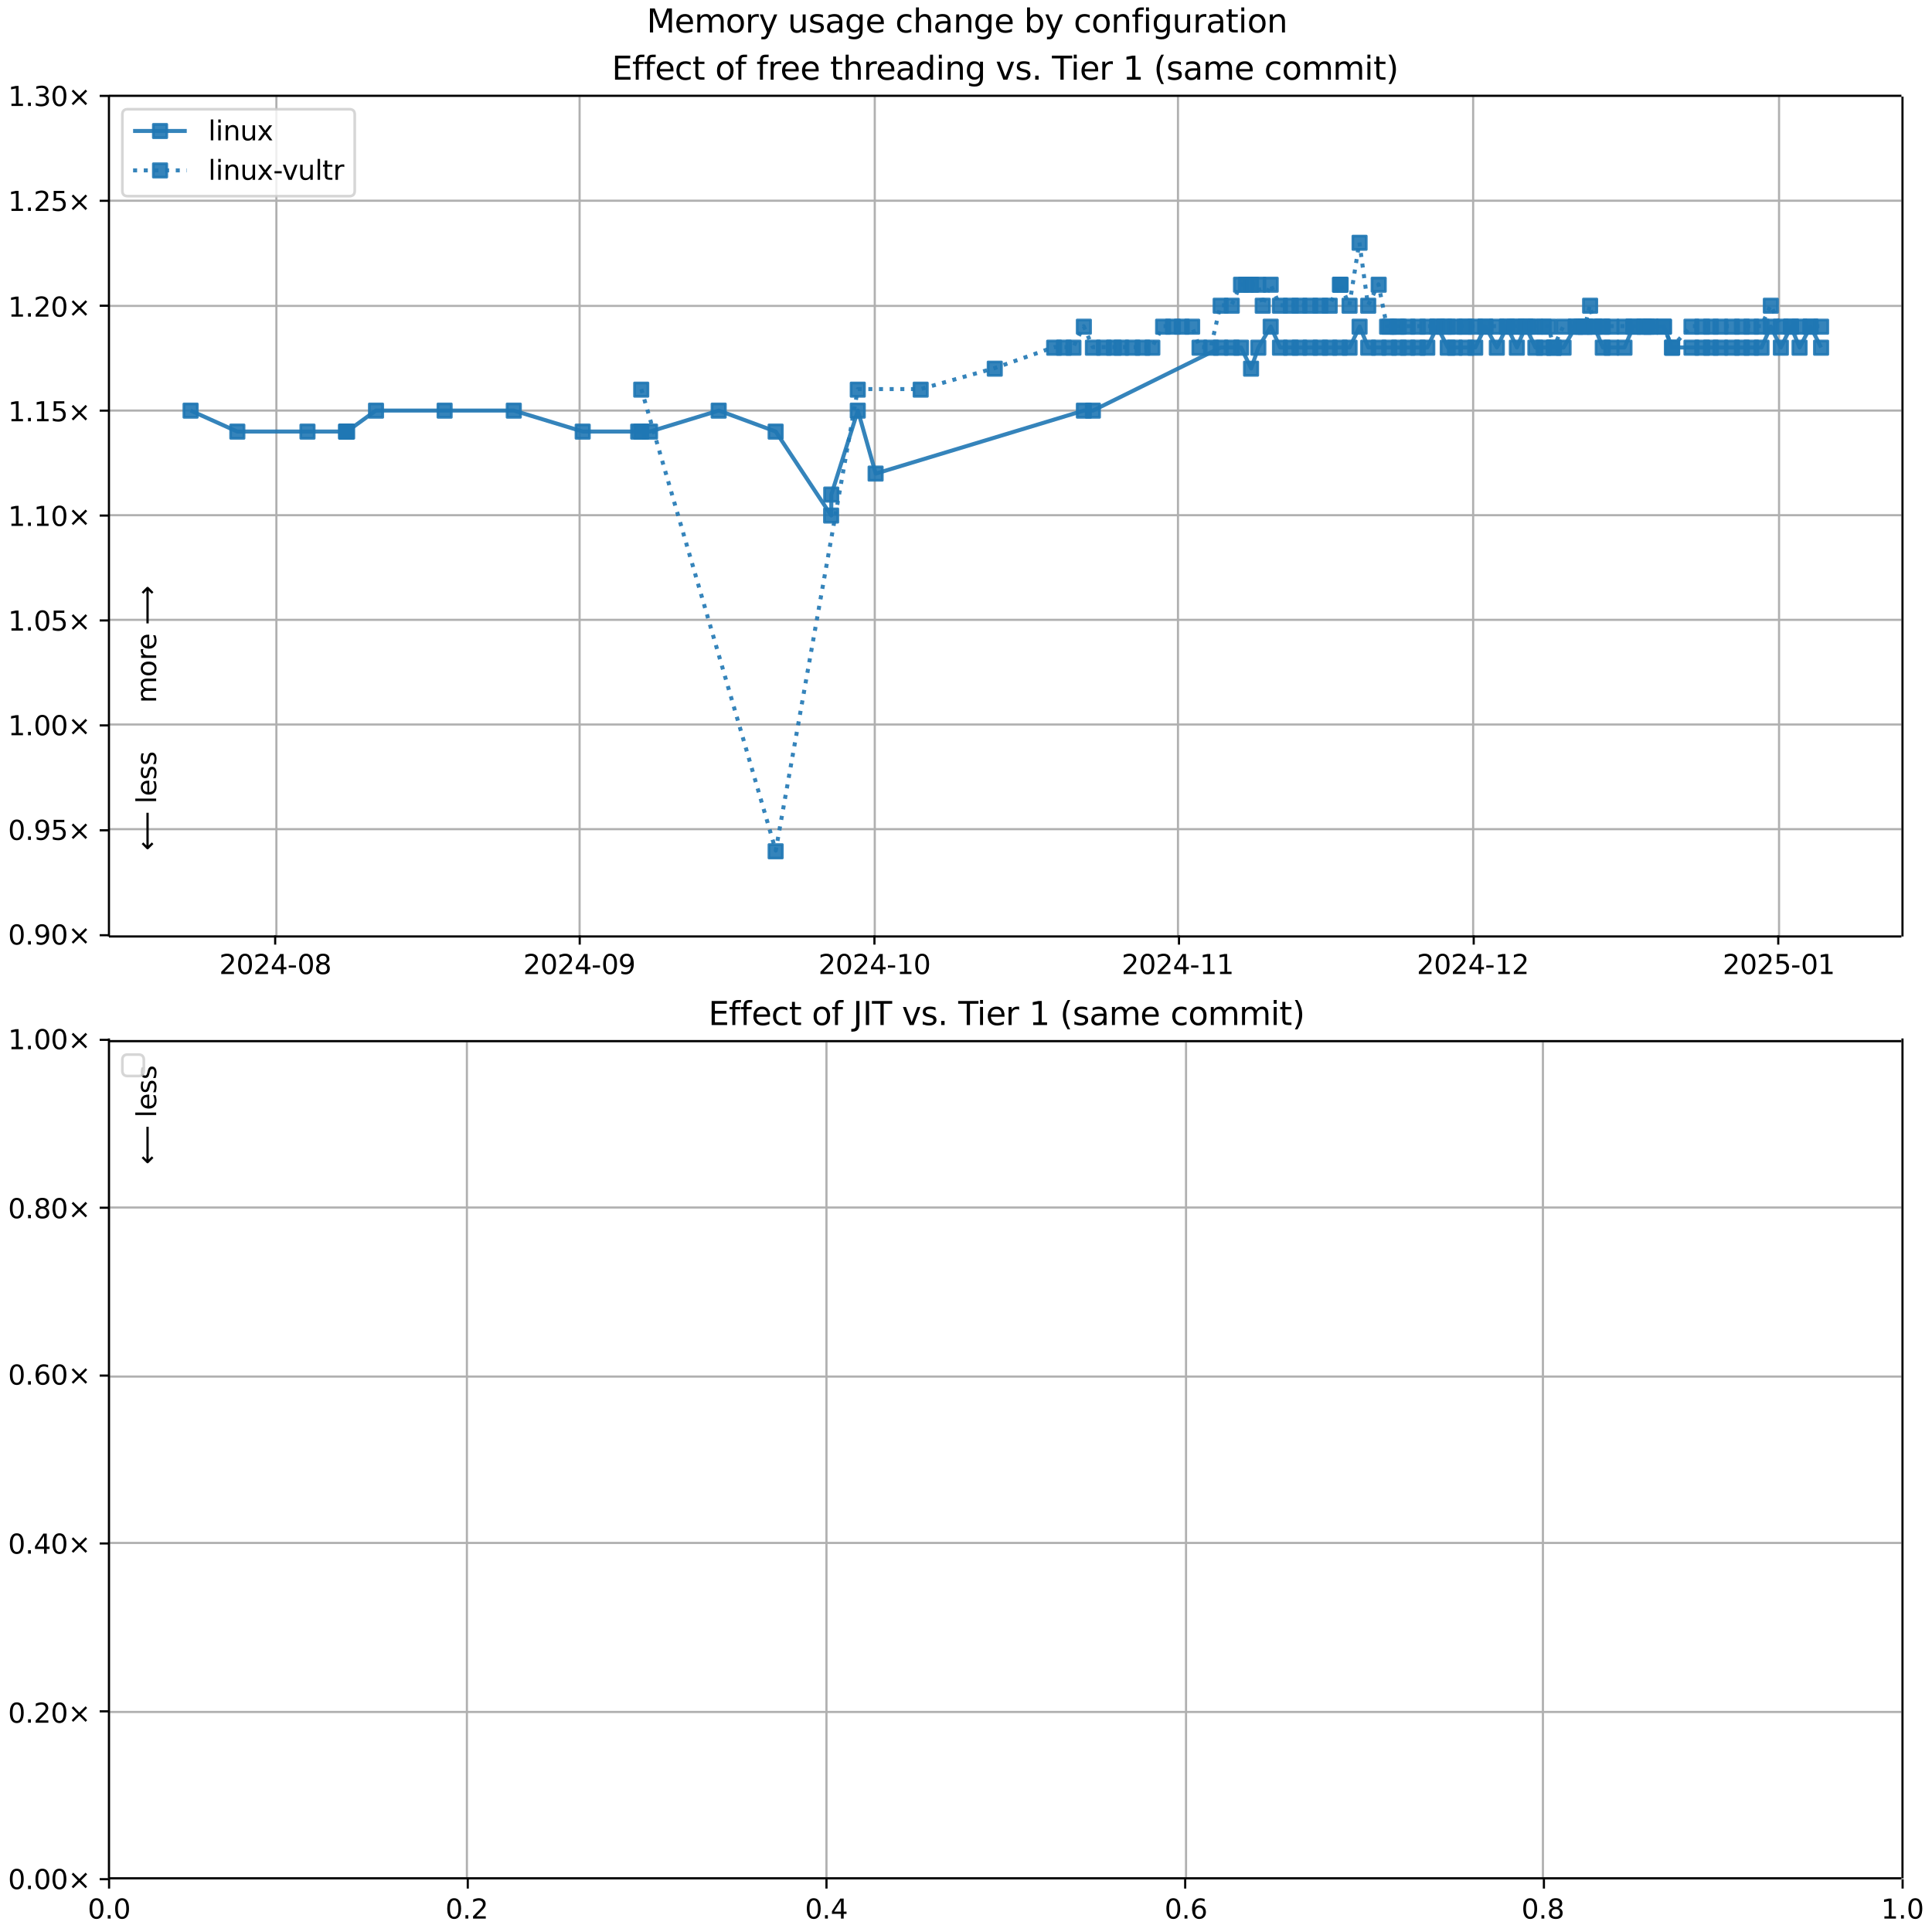 <?xml version="1.0" encoding="UTF-8"?>
<!DOCTYPE svg  PUBLIC '-//W3C//DTD SVG 1.1//EN'  'http://www.w3.org/Graphics/SVG/1.1/DTD/svg11.dtd'>
<svg width="720pt" height="720pt" version="1.1" viewBox="0 0 720 720" xmlns="http://www.w3.org/2000/svg" xmlns:xlink="http://www.w3.org/1999/xlink">
<defs>
<style type="text/css">*{stroke-linejoin: round; stroke-linecap: butt}</style>
</defs>
<path d="m0 720h720v-720h-720z" fill="#fff"/>
<path d="m40.6 349h668v-313h-668z" fill="#fff"/>
<path d="m103 349v-313" clip-path="url(#d)" fill="none" stroke="#b0b0b0" stroke-linecap="square" stroke-width=".8"/>
<defs>
<path id="k" d="m0 0v3.5" stroke="#000" stroke-width=".8"/>
</defs>
<use x="102.549" y="348.529" stroke="#000000" stroke-width=".8" xlink:href="#k"/>
<g transform="translate(81.7 363) scale(.1 -.1)">
<defs>
<path id="f" transform="scale(.016)" d="m1228 531h2203v-531h-2962v531q359 372 979 998 621 627 780 809 303 340 423 576 121 236 121 464 0 372-261 606-261 235-680 235-297 0-627-103-329-103-704-313v638q381 153 712 231 332 78 607 78 725 0 1156-363 431-362 431-968 0-288-108-546-107-257-392-607-78-91-497-524-418-433-1181-1211z"/>
<path id="b" transform="scale(.016)" d="m2034 4250q-487 0-733-480-245-479-245-1442 0-959 245-1439 246-480 733-480 491 0 736 480 246 480 246 1439 0 963-246 1442-245 480-736 480zm0 500q785 0 1199-621 414-620 414-1801 0-1178-414-1799-414-620-1199-620-784 0-1198 620-414 621-414 1799 0 1181 414 1801 414 621 1198 621z"/>
<path id="s" transform="scale(.016)" d="m2419 4116-1594-2491h1594v2491zm-166 550h794v-3041h666v-525h-666v-1100h-628v1100h-2106v609l1940 2957z"/>
<path id="t" transform="scale(.016)" d="m313 2009h1684v-512h-1684v512z"/>
<path id="ae" transform="scale(.016)" d="m2034 2216q-450 0-708-241-257-241-257-662 0-422 257-663 258-241 708-241t709 242q260 243 260 662 0 421-258 662-257 241-711 241zm-631 268q-406 100-633 378-226 279-226 679 0 559 398 884 399 325 1092 325 697 0 1094-325t397-884q0-400-227-679-226-278-629-378 456-106 710-416 255-309 255-755 0-679-414-1042-414-362-1186-362-771 0-1186 362-414 363-414 1042 0 446 256 755 257 310 713 416zm-231 997q0-362 226-565 227-203 636-203 407 0 636 203 230 203 230 565 0 363-230 566-229 203-636 203-409 0-636-203-226-203-226-566z"/>
</defs>
<use xlink:href="#f"/>
<use transform="translate(63.6)" xlink:href="#b"/>
<use transform="translate(127)" xlink:href="#f"/>
<use transform="translate(191)" xlink:href="#s"/>
<use transform="translate(254)" xlink:href="#t"/>
<use transform="translate(291)" xlink:href="#b"/>
<use transform="translate(354)" xlink:href="#ae"/>
</g>
<path d="m216 349v-313" clip-path="url(#d)" fill="none" stroke="#b0b0b0" stroke-linecap="square" stroke-width=".8"/>
<use x="216.044" y="348.529" stroke="#000000" stroke-width=".8" xlink:href="#k"/>
<g transform="translate(195 363) scale(.1 -.1)">
<defs>
<path id="ad" transform="scale(.016)" d="m703 97v575q238-113 481-172 244-59 479-59 625 0 954 420 330 420 377 1277-181-269-460-413-278-144-615-144-700 0-1108 423-408 424-408 1159 0 718 425 1152 425 435 1131 435 810 0 1236-621 427-620 427-1801 0-1103-524-1761-523-658-1407-658-238 0-482 47-243 47-506 141zm1256 1978q425 0 673 290 249 291 249 798 0 503-249 795-248 292-673 292t-673-292-248-795q0-507 248-798 248-290 673-290z"/>
</defs>
<use xlink:href="#f"/>
<use transform="translate(63.6)" xlink:href="#b"/>
<use transform="translate(127)" xlink:href="#f"/>
<use transform="translate(191)" xlink:href="#s"/>
<use transform="translate(254)" xlink:href="#t"/>
<use transform="translate(291)" xlink:href="#b"/>
<use transform="translate(354)" xlink:href="#ad"/>
</g>
<path d="m326 349v-313" clip-path="url(#d)" fill="none" stroke="#b0b0b0" stroke-linecap="square" stroke-width=".8"/>
<use x="325.878" y="348.529" stroke="#000000" stroke-width=".8" xlink:href="#k"/>
<g transform="translate(305 363) scale(.1 -.1)">
<defs>
<path id="e" transform="scale(.016)" d="m794 531h1031v3560l-1122-225v575l1116 225h631v-4135h1031v-531h-2687v531z"/>
</defs>
<use xlink:href="#f"/>
<use transform="translate(63.6)" xlink:href="#b"/>
<use transform="translate(127)" xlink:href="#f"/>
<use transform="translate(191)" xlink:href="#s"/>
<use transform="translate(254)" xlink:href="#t"/>
<use transform="translate(291)" xlink:href="#e"/>
<use transform="translate(354)" xlink:href="#b"/>
</g>
<path d="m439 349v-313" clip-path="url(#d)" fill="none" stroke="#b0b0b0" stroke-linecap="square" stroke-width=".8"/>
<use x="439.373" y="348.529" stroke="#000000" stroke-width=".8" xlink:href="#k"/>
<g transform="translate(418 363) scale(.1 -.1)">
<use xlink:href="#f"/>
<use transform="translate(63.6)" xlink:href="#b"/>
<use transform="translate(127)" xlink:href="#f"/>
<use transform="translate(191)" xlink:href="#s"/>
<use transform="translate(254)" xlink:href="#t"/>
<use transform="translate(291)" xlink:href="#e"/>
<use transform="translate(354)" xlink:href="#e"/>
</g>
<path d="m549 349v-313" clip-path="url(#d)" fill="none" stroke="#b0b0b0" stroke-linecap="square" stroke-width=".8"/>
<use x="549.207" y="348.529" stroke="#000000" stroke-width=".8" xlink:href="#k"/>
<g transform="translate(528 363) scale(.1 -.1)">
<use xlink:href="#f"/>
<use transform="translate(63.6)" xlink:href="#b"/>
<use transform="translate(127)" xlink:href="#f"/>
<use transform="translate(191)" xlink:href="#s"/>
<use transform="translate(254)" xlink:href="#t"/>
<use transform="translate(291)" xlink:href="#e"/>
<use transform="translate(354)" xlink:href="#f"/>
</g>
<path d="m663 349v-313" clip-path="url(#d)" fill="none" stroke="#b0b0b0" stroke-linecap="square" stroke-width=".8"/>
<use x="662.703" y="348.529" stroke="#000000" stroke-width=".8" xlink:href="#k"/>
<g transform="translate(642 363) scale(.1 -.1)">
<defs>
<path id="z" transform="scale(.016)" d="m691 4666h2478v-532h-1900v-1143q137 47 274 70 138 23 276 23 781 0 1237-428 457-428 457-1159 0-753-469-1171-469-417-1322-417-294 0-599 50-304 50-629 150v635q281-153 581-228t634-75q541 0 856 284 316 284 316 772 0 487-316 771-315 285-856 285-253 0-505-56-251-56-513-175v2344z"/>
</defs>
<use xlink:href="#f"/>
<use transform="translate(63.6)" xlink:href="#b"/>
<use transform="translate(127)" xlink:href="#f"/>
<use transform="translate(191)" xlink:href="#z"/>
<use transform="translate(254)" xlink:href="#t"/>
<use transform="translate(291)" xlink:href="#b"/>
<use transform="translate(354)" xlink:href="#e"/>
</g>
<path d="m40.6 349h668" clip-path="url(#d)" fill="none" stroke="#b0b0b0" stroke-linecap="square" stroke-width=".8"/>
<defs>
<path id="h" d="m0 0h-3.5" stroke="#000" stroke-width=".8"/>
</defs>
<use x="40.646" y="348.529" stroke="#000000" stroke-width=".8" xlink:href="#h"/>
<g transform="translate(3 352) scale(.1 -.1)">
<defs>
<path id="c" transform="scale(.016)" d="m684 794h660v-794h-660v794z"/>
<path id="i" transform="scale(.016)" d="m4488 3438-1429-1435 1429-1428-372-378-1435 1434-1434-1434-369 378 1425 1428-1425 1435 369 378 1434-1435 1435 1435 372-378z"/>
</defs>
<use xlink:href="#b"/>
<use transform="translate(63.6)" xlink:href="#c"/>
<use transform="translate(95.4)" xlink:href="#ad"/>
<use transform="translate(159)" xlink:href="#b"/>
<use transform="translate(223)" xlink:href="#i"/>
</g>
<path d="m40.6 309h668" clip-path="url(#d)" fill="none" stroke="#b0b0b0" stroke-linecap="square" stroke-width=".8"/>
<use x="40.646" y="309.429" stroke="#000000" stroke-width=".8" xlink:href="#h"/>
<g transform="translate(3 313) scale(.1 -.1)">
<use xlink:href="#b"/>
<use transform="translate(63.6)" xlink:href="#c"/>
<use transform="translate(95.4)" xlink:href="#ad"/>
<use transform="translate(159)" xlink:href="#z"/>
<use transform="translate(223)" xlink:href="#i"/>
</g>
<path d="m40.6 270h668" clip-path="url(#d)" fill="none" stroke="#b0b0b0" stroke-linecap="square" stroke-width=".8"/>
<use x="40.646" y="270.33" stroke="#000000" stroke-width=".8" xlink:href="#h"/>
<g transform="translate(3 274) scale(.1 -.1)">
<use xlink:href="#e"/>
<use transform="translate(63.6)" xlink:href="#c"/>
<use transform="translate(95.4)" xlink:href="#b"/>
<use transform="translate(159)" xlink:href="#b"/>
<use transform="translate(223)" xlink:href="#i"/>
</g>
<path d="m40.6 231h668" clip-path="url(#d)" fill="none" stroke="#b0b0b0" stroke-linecap="square" stroke-width=".8"/>
<use x="40.646" y="231.23" stroke="#000000" stroke-width=".8" xlink:href="#h"/>
<g transform="translate(3 235) scale(.1 -.1)">
<use xlink:href="#e"/>
<use transform="translate(63.6)" xlink:href="#c"/>
<use transform="translate(95.4)" xlink:href="#b"/>
<use transform="translate(159)" xlink:href="#z"/>
<use transform="translate(223)" xlink:href="#i"/>
</g>
<path d="m40.6 192h668" clip-path="url(#d)" fill="none" stroke="#b0b0b0" stroke-linecap="square" stroke-width=".8"/>
<use x="40.646" y="192.131" stroke="#000000" stroke-width=".8" xlink:href="#h"/>
<g transform="translate(3 196) scale(.1 -.1)">
<use xlink:href="#e"/>
<use transform="translate(63.6)" xlink:href="#c"/>
<use transform="translate(95.4)" xlink:href="#e"/>
<use transform="translate(159)" xlink:href="#b"/>
<use transform="translate(223)" xlink:href="#i"/>
</g>
<path d="m40.6 153h668" clip-path="url(#d)" fill="none" stroke="#b0b0b0" stroke-linecap="square" stroke-width=".8"/>
<use x="40.646" y="153.031" stroke="#000000" stroke-width=".8" xlink:href="#h"/>
<g transform="translate(3 157) scale(.1 -.1)">
<use xlink:href="#e"/>
<use transform="translate(63.6)" xlink:href="#c"/>
<use transform="translate(95.4)" xlink:href="#e"/>
<use transform="translate(159)" xlink:href="#z"/>
<use transform="translate(223)" xlink:href="#i"/>
</g>
<path d="m40.6 114h668" clip-path="url(#d)" fill="none" stroke="#b0b0b0" stroke-linecap="square" stroke-width=".8"/>
<use x="40.646" y="113.932" stroke="#000000" stroke-width=".8" xlink:href="#h"/>
<g transform="translate(3 118) scale(.1 -.1)">
<use xlink:href="#e"/>
<use transform="translate(63.6)" xlink:href="#c"/>
<use transform="translate(95.4)" xlink:href="#f"/>
<use transform="translate(159)" xlink:href="#b"/>
<use transform="translate(223)" xlink:href="#i"/>
</g>
<path d="m40.6 74.8h668" clip-path="url(#d)" fill="none" stroke="#b0b0b0" stroke-linecap="square" stroke-width=".8"/>
<use x="40.646" y="74.832" stroke="#000000" stroke-width=".8" xlink:href="#h"/>
<g transform="translate(3 78.6) scale(.1 -.1)">
<use xlink:href="#e"/>
<use transform="translate(63.6)" xlink:href="#c"/>
<use transform="translate(95.4)" xlink:href="#f"/>
<use transform="translate(159)" xlink:href="#z"/>
<use transform="translate(223)" xlink:href="#i"/>
</g>
<path d="m40.6 35.7h668" clip-path="url(#d)" fill="none" stroke="#b0b0b0" stroke-linecap="square" stroke-width=".8"/>
<use x="40.646" y="35.733" stroke="#000000" stroke-width=".8" xlink:href="#h"/>
<g transform="translate(3 39.5) scale(.1 -.1)">
<defs>
<path id="at" transform="scale(.016)" d="m2597 2516q453-97 707-404 255-306 255-756 0-690-475-1069-475-378-1350-378-293 0-604 58t-642 174v609q262-153 574-231 313-78 654-78 593 0 904 234t311 681q0 413-289 645-289 233-804 233h-544v519h569q465 0 712 186t247 536q0 359-255 551-254 193-729 193-260 0-557-57-297-56-653-174v562q360 100 674 150t592 50q719 0 1137-327 419-326 419-882 0-388-222-655t-631-370z"/>
</defs>
<use xlink:href="#e"/>
<use transform="translate(63.6)" xlink:href="#c"/>
<use transform="translate(95.4)" xlink:href="#at"/>
<use transform="translate(159)" xlink:href="#b"/>
<use transform="translate(223)" xlink:href="#i"/>
</g>
<path d="m71 153 17.4 7.82h26.1 14.4 0.023 0.349l10.8-7.82h25.6 25.8l25.7 7.82h20.7 1.13 3.28l25.6-7.82 21.2 7.82 20.7 31.3 0.038-7.82 9.89-31.3 6.65 23.5 77.6-23.5h3.37l47.6-23.5h4.13 3.46l3.74 7.82 2.71-7.82 4.61-7.82 3.47 7.82h4.03 3.23 4.02 3.76 3.47 3.81 3.6l3.73-7.82 3.22 7.82h3.9 3.92 3.58 3.3 3.82 3.49l3.69-7.82 3.93 7.82h2.67 4.27 3.3l3.79-7.82 4.27 7.82 3.79-7.82 3.67 7.82 3.24-7.82 3.66 7.82h3.1 3.78 3.62l4.52-7.82h3.53 3.43l3.12 7.82h3.23 4.86l3.31-7.82h4.01 2.48 4.89l3.06 7.82h7.22 4.01 3.23 3.54 4.3 3.7 3.5 3.82l3.47-7.82 3.74 7.82 3.79-7.82 3.18 7.82 4.08-7.82 3.94 7.82" clip-path="url(#d)" fill="none" stroke="#1f77b4" stroke-linecap="square" stroke-opacity=".9" stroke-width="1.5"/>
<defs>
<path id="a" d="m-2.5 2.5h5v-5h-5z" stroke="#1f77b4" stroke-opacity=".9"/>
</defs>
<g clip-path="url(#d)" fill="#1f77b4" fill-opacity=".9" stroke="#1f77b4" stroke-opacity=".9">
<use x="71.027" y="153.031" xlink:href="#a"/>
<use x="88.447" y="160.851" xlink:href="#a"/>
<use x="114.589" y="160.851" xlink:href="#a"/>
<use x="128.993" y="160.851" xlink:href="#a"/>
<use x="129.016" y="160.851" xlink:href="#a"/>
<use x="129.365" y="160.851" xlink:href="#a"/>
<use x="140.129" y="153.031" xlink:href="#a"/>
<use x="165.698" y="153.031" xlink:href="#a"/>
<use x="191.47" y="153.031" xlink:href="#a"/>
<use x="217.155" y="160.851" xlink:href="#a"/>
<use x="237.838" y="160.851" xlink:href="#a"/>
<use x="238.965" y="160.851" xlink:href="#a"/>
<use x="242.249" y="160.851" xlink:href="#a"/>
<use x="267.834" y="153.031" xlink:href="#a"/>
<use x="289.058" y="160.851" xlink:href="#a"/>
<use x="309.737" y="192.131" xlink:href="#a"/>
<use x="309.775" y="184.311" xlink:href="#a"/>
<use x="319.664" y="153.031" xlink:href="#a"/>
<use x="326.312" y="176.491" xlink:href="#a"/>
<use x="403.925" y="153.031" xlink:href="#a"/>
<use x="407.294" y="153.031" xlink:href="#a"/>
<use x="454.903" y="129.572" xlink:href="#a"/>
<use x="459.036" y="129.572" xlink:href="#a"/>
<use x="462.494" y="129.572" xlink:href="#a"/>
<use x="466.23" y="137.391" xlink:href="#a"/>
<use x="468.937" y="129.572" xlink:href="#a"/>
<use x="473.548" y="121.752" xlink:href="#a"/>
<use x="477.014" y="129.572" xlink:href="#a"/>
<use x="481.048" y="129.572" xlink:href="#a"/>
<use x="484.282" y="129.572" xlink:href="#a"/>
<use x="488.303" y="129.572" xlink:href="#a"/>
<use x="492.06" y="129.572" xlink:href="#a"/>
<use x="495.534" y="129.572" xlink:href="#a"/>
<use x="499.343" y="129.572" xlink:href="#a"/>
<use x="502.944" y="129.572" xlink:href="#a"/>
<use x="506.675" y="121.752" xlink:href="#a"/>
<use x="509.9" y="129.572" xlink:href="#a"/>
<use x="513.803" y="129.572" xlink:href="#a"/>
<use x="517.722" y="129.572" xlink:href="#a"/>
<use x="521.299" y="129.572" xlink:href="#a"/>
<use x="524.599" y="129.572" xlink:href="#a"/>
<use x="528.417" y="129.572" xlink:href="#a"/>
<use x="531.904" y="129.572" xlink:href="#a"/>
<use x="535.595" y="121.752" xlink:href="#a"/>
<use x="539.528" y="129.572" xlink:href="#a"/>
<use x="542.198" y="129.572" xlink:href="#a"/>
<use x="546.471" y="129.572" xlink:href="#a"/>
<use x="549.766" y="129.572" xlink:href="#a"/>
<use x="553.554" y="121.752" xlink:href="#a"/>
<use x="557.827" y="129.572" xlink:href="#a"/>
<use x="561.615" y="121.752" xlink:href="#a"/>
<use x="565.289" y="129.572" xlink:href="#a"/>
<use x="568.529" y="121.752" xlink:href="#a"/>
<use x="572.191" y="129.572" xlink:href="#a"/>
<use x="575.29" y="129.572" xlink:href="#a"/>
<use x="579.073" y="129.572" xlink:href="#a"/>
<use x="582.695" y="129.572" xlink:href="#a"/>
<use x="587.217" y="121.752" xlink:href="#a"/>
<use x="590.747" y="121.752" xlink:href="#a"/>
<use x="594.181" y="121.752" xlink:href="#a"/>
<use x="597.304" y="129.572" xlink:href="#a"/>
<use x="600.529" y="129.572" xlink:href="#a"/>
<use x="605.388" y="129.572" xlink:href="#a"/>
<use x="608.7" y="121.752" xlink:href="#a"/>
<use x="612.711" y="121.752" xlink:href="#a"/>
<use x="615.196" y="121.752" xlink:href="#a"/>
<use x="620.088" y="121.752" xlink:href="#a"/>
<use x="623.145" y="129.572" xlink:href="#a"/>
<use x="630.367" y="129.572" xlink:href="#a"/>
<use x="634.374" y="129.572" xlink:href="#a"/>
<use x="637.607" y="129.572" xlink:href="#a"/>
<use x="641.148" y="129.572" xlink:href="#a"/>
<use x="645.449" y="129.572" xlink:href="#a"/>
<use x="649.149" y="129.572" xlink:href="#a"/>
<use x="652.649" y="129.572" xlink:href="#a"/>
<use x="656.467" y="129.572" xlink:href="#a"/>
<use x="659.937" y="121.752" xlink:href="#a"/>
<use x="663.675" y="129.572" xlink:href="#a"/>
<use x="667.461" y="121.752" xlink:href="#a"/>
<use x="670.643" y="129.572" xlink:href="#a"/>
<use x="674.725" y="121.752" xlink:href="#a"/>
<use x="678.666" y="129.572" xlink:href="#a"/>
</g>
<g stroke="#1f77b4" stroke-opacity=".9">
<path d="m239 145 50.1 172 30.6-172h23.4l27.6-7.82 22.1-7.82h3.61 3.56l3.89-7.82 3.37 7.82h4.08 3.72 2.81 4.18 3.7 3.65l4.02-7.82h3.66 3.28 3.88l2.75 7.82h4.3l3.57-15.6h4.13l3.46-7.82h1.87 1.87 2.71l1.65 7.82 2.96-7.82 3.47 7.82h4.03 3.23 4.02 3.76 3.47l3.81-7.82h0.276l3.32 7.82 3.73-23.5 3.22 23.5 3.9-7.82 3.12 15.6h0.798 2.98 0.599 3.3 3.82 3.49 3.69 2.67 1.27 2.67 3.55 0.719 3.3 3.79 4.27 3.79 2.77 0.901 3.24 1.05 2.61 3.1 1.83l1.96 7.82 3.62-7.82h4.52 2.03 0.634 0.866l1.84-7.82 1.59 7.82h2.83 0.294 3.23 4.86 3.31 4.01 1.06 1.42 4.89l3.06 7.82 7.22-7.82h4.01 3.23 3.54 4.3 3.7 3.5 3.82l3.47-7.82 3.74 7.82h3.79 3.18 4.08 3.94" clip-path="url(#d)" fill="none" stroke-dasharray="1.5,2.475" stroke-width="1.5"/>
<g clip-path="url(#d)" fill="#1f77b4" fill-opacity=".9">
<use x="238.965" y="145.211" xlink:href="#a"/>
<use x="289.058" y="317.249" xlink:href="#a"/>
<use x="319.664" y="145.211" xlink:href="#a"/>
<use x="343.108" y="145.211" xlink:href="#a"/>
<use x="370.721" y="137.391" xlink:href="#a"/>
<use x="392.86" y="129.572" xlink:href="#a"/>
<use x="396.474" y="129.572" xlink:href="#a"/>
<use x="400.037" y="129.572" xlink:href="#a"/>
<use x="403.925" y="121.752" xlink:href="#a"/>
<use x="407.294" y="129.572" xlink:href="#a"/>
<use x="411.376" y="129.572" xlink:href="#a"/>
<use x="415.096" y="129.572" xlink:href="#a"/>
<use x="417.903" y="129.572" xlink:href="#a"/>
<use x="422.086" y="129.572" xlink:href="#a"/>
<use x="425.786" y="129.572" xlink:href="#a"/>
<use x="429.441" y="129.572" xlink:href="#a"/>
<use x="433.458" y="121.752" xlink:href="#a"/>
<use x="437.117" y="121.752" xlink:href="#a"/>
<use x="440.402" y="121.752" xlink:href="#a"/>
<use x="444.283" y="121.752" xlink:href="#a"/>
<use x="447.029" y="129.572" xlink:href="#a"/>
<use x="451.33" y="129.572" xlink:href="#a"/>
<use x="454.903" y="113.932" xlink:href="#a"/>
<use x="459.036" y="113.932" xlink:href="#a"/>
<use x="462.494" y="106.112" xlink:href="#a"/>
<use x="464.362" y="106.112" xlink:href="#a"/>
<use x="466.23" y="106.112" xlink:href="#a"/>
<use x="468.937" y="106.112" xlink:href="#a"/>
<use x="470.583" y="113.932" xlink:href="#a"/>
<use x="473.548" y="106.112" xlink:href="#a"/>
<use x="477.014" y="113.932" xlink:href="#a"/>
<use x="481.048" y="113.932" xlink:href="#a"/>
<use x="484.282" y="113.932" xlink:href="#a"/>
<use x="488.303" y="113.932" xlink:href="#a"/>
<use x="492.06" y="113.932" xlink:href="#a"/>
<use x="495.534" y="113.932" xlink:href="#a"/>
<use x="499.343" y="106.112" xlink:href="#a"/>
<use x="499.619" y="106.112" xlink:href="#a"/>
<use x="502.944" y="113.932" xlink:href="#a"/>
<use x="506.675" y="90.472" xlink:href="#a"/>
<use x="509.9" y="113.932" xlink:href="#a"/>
<use x="513.803" y="106.112" xlink:href="#a"/>
<use x="516.924" y="121.752" xlink:href="#a"/>
<use x="517.722" y="121.752" xlink:href="#a"/>
<use x="520.699" y="121.752" xlink:href="#a"/>
<use x="521.299" y="121.752" xlink:href="#a"/>
<use x="524.599" y="121.752" xlink:href="#a"/>
<use x="528.417" y="121.752" xlink:href="#a"/>
<use x="531.904" y="121.752" xlink:href="#a"/>
<use x="535.595" y="121.752" xlink:href="#a"/>
<use x="538.262" y="121.752" xlink:href="#a"/>
<use x="539.528" y="121.752" xlink:href="#a"/>
<use x="542.198" y="121.752" xlink:href="#a"/>
<use x="545.751" y="121.752" xlink:href="#a"/>
<use x="546.471" y="121.752" xlink:href="#a"/>
<use x="549.766" y="121.752" xlink:href="#a"/>
<use x="553.554" y="121.752" xlink:href="#a"/>
<use x="557.827" y="121.752" xlink:href="#a"/>
<use x="561.615" y="121.752" xlink:href="#a"/>
<use x="564.388" y="121.752" xlink:href="#a"/>
<use x="565.289" y="121.752" xlink:href="#a"/>
<use x="568.529" y="121.752" xlink:href="#a"/>
<use x="569.58" y="121.752" xlink:href="#a"/>
<use x="572.191" y="121.752" xlink:href="#a"/>
<use x="575.29" y="121.752" xlink:href="#a"/>
<use x="577.117" y="121.752" xlink:href="#a"/>
<use x="579.073" y="129.572" xlink:href="#a"/>
<use x="582.695" y="121.752" xlink:href="#a"/>
<use x="587.217" y="121.752" xlink:href="#a"/>
<use x="589.247" y="121.752" xlink:href="#a"/>
<use x="589.881" y="121.752" xlink:href="#a"/>
<use x="590.747" y="121.752" xlink:href="#a"/>
<use x="592.588" y="113.932" xlink:href="#a"/>
<use x="594.181" y="121.752" xlink:href="#a"/>
<use x="597.01" y="121.752" xlink:href="#a"/>
<use x="597.304" y="121.752" xlink:href="#a"/>
<use x="600.529" y="121.752" xlink:href="#a"/>
<use x="605.388" y="121.752" xlink:href="#a"/>
<use x="608.7" y="121.752" xlink:href="#a"/>
<use x="612.711" y="121.752" xlink:href="#a"/>
<use x="613.771" y="121.752" xlink:href="#a"/>
<use x="615.196" y="121.752" xlink:href="#a"/>
<use x="620.088" y="121.752" xlink:href="#a"/>
<use x="623.145" y="129.572" xlink:href="#a"/>
<use x="630.367" y="121.752" xlink:href="#a"/>
<use x="634.374" y="121.752" xlink:href="#a"/>
<use x="637.607" y="121.752" xlink:href="#a"/>
<use x="641.148" y="121.752" xlink:href="#a"/>
<use x="645.449" y="121.752" xlink:href="#a"/>
<use x="649.149" y="121.752" xlink:href="#a"/>
<use x="652.649" y="121.752" xlink:href="#a"/>
<use x="656.467" y="121.752" xlink:href="#a"/>
<use x="659.937" y="113.932" xlink:href="#a"/>
<use x="663.675" y="121.752" xlink:href="#a"/>
<use x="667.461" y="121.752" xlink:href="#a"/>
<use x="670.643" y="121.752" xlink:href="#a"/>
<use x="674.725" y="121.752" xlink:href="#a"/>
<use x="678.666" y="121.752" xlink:href="#a"/>
</g>
</g>
<path d="m40.6 349v-313" fill="none" stroke="#000" stroke-linecap="square" stroke-width=".8"/>
<path d="m709 349v-313" fill="none" stroke="#000" stroke-linecap="square" stroke-width=".8"/>
<path d="m40.6 349h668" fill="none" stroke="#000" stroke-linecap="square" stroke-width=".8"/>
<path d="m40.6 35.7h668" fill="none" stroke="#000" stroke-linecap="square" stroke-width=".8"/>
<g clip-path="url(#d)">
<g transform="translate(58.2 262) rotate(-90) scale(.1 -.1)">
<defs>
<path id="o" transform="scale(.016)" d="m3328 2828q216 388 516 572t706 184q547 0 844-383 297-382 297-1088v-2113h-578v2094q0 503-179 746-178 244-543 244-447 0-707-297-259-296-259-809v-1978h-578v2094q0 506-178 748t-550 242q-441 0-701-298-259-298-259-808v-1978h-578v3500h578v-544q197 322 472 475t653 153q382 0 649-194 267-193 395-562z"/>
<path id="n" transform="scale(.016)" d="m1959 3097q-462 0-731-361t-269-989 267-989q268-361 733-361 460 0 728 362 269 363 269 988 0 622-269 986-268 364-728 364zm0 487q750 0 1178-488 429-487 429-1349 0-859-429-1349-428-489-1178-489-753 0-1180 489-426 490-426 1349 0 862 426 1349 427 488 1180 488z"/>
<path id="m" transform="scale(.016)" d="m2631 2963q-97 56-211 82-114 27-251 27-488 0-749-317t-261-911v-1844h-578v3500h578v-544q182 319 472 473 291 155 707 155 59 0 131-8 72-7 159-23l3-590z"/>
<path id="g" transform="scale(.016)" d="m3597 1894v-281h-2644q38-594 358-905t892-311q331 0 642 81t618 244v-544q-310-131-635-200t-659-69q-838 0-1327 487-489 488-489 1320 0 859 464 1363 464 505 1252 505 706 0 1117-455 411-454 411-1235zm-575 169q-6 471-264 752-258 282-683 282-481 0-770-272t-333-766l2050 4z"/>
<path id="am" transform="scale(.016)" d="m8863 2147v-281l-1229-1228-375 375 729 728h-7622v531h7622l-729 728 375 375 1229-1228z"/>
</defs>
<use xlink:href="#o"/>
<use transform="translate(97.4)" xlink:href="#n"/>
<use transform="translate(159)" xlink:href="#m"/>
<use transform="translate(197)" xlink:href="#g"/>
<use transform="translate(259)" xlink:href="#DejaVuSans-20"/>
<use transform="translate(291)" xlink:href="#am"/>
</g>
</g>
<g clip-path="url(#d)">
<g transform="translate(58.2 317) rotate(-90) scale(.1 -.1)">
<defs>
<path id="an" transform="scale(.016)" d="m313 1866v281l1228 1228 375-375-728-728h7621v-531h-7621l728-728-375-375-1228 1228z"/>
<path id="y" transform="scale(.016)" d="m603 4863h575v-4863h-575v4863z"/>
<path id="l" transform="scale(.016)" d="m2834 3397v-544q-243 125-506 187-262 63-544 63-428 0-642-131t-214-394q0-200 153-314t616-217l197-44q612-131 870-370t258-667q0-488-386-773-386-284-1061-284-281 0-586 55t-642 164v594q319-166 628-249 309-82 613-82 406 0 624 139 219 139 219 392 0 234-158 359-157 125-692 241l-200 47q-534 112-772 345-237 233-237 639 0 494 350 762 350 269 994 269 318 0 599-47 282-46 519-140z"/>
</defs>
<use xlink:href="#an"/>
<use transform="translate(143)" xlink:href="#DejaVuSans-20"/>
<use transform="translate(175)" xlink:href="#y"/>
<use transform="translate(203)" xlink:href="#g"/>
<use transform="translate(264)" xlink:href="#l"/>
<use transform="translate(317)" xlink:href="#l"/>
</g>
</g>
<g transform="translate(228 29.7) scale(.12 -.12)">
<defs>
<path id="ai" transform="scale(.016)" d="m628 4666h2950v-532h-2319v-1381h2222v-531h-2222v-1691h2375v-531h-3006v4666z"/>
<path id="q" transform="scale(.016)" d="m2375 4863v-479h-550q-309 0-430-125-120-125-120-450v-309h947v-447h-947v-3053h-578v3053h-550v447h550v244q0 584 272 851 272 268 862 268h544z"/>
<path id="v" transform="scale(.016)" d="m3122 3366v-538q-244 135-489 202t-495 67q-560 0-870-355-309-354-309-995t309-996q310-354 870-354 250 0 495 67t489 202v-532q-241-112-499-168-257-57-548-57-791 0-1257 497-465 497-465 1341 0 856 470 1346 471 491 1290 491 265 0 518-55 253-54 491-163z"/>
<path id="r" transform="scale(.016)" d="m1172 4494v-994h1184v-447h-1184v-1900q0-428 117-550t477-122h590v-481h-590q-666 0-919 248-253 249-253 905v1900h-422v447h422v994h578z"/>
<path id="ah" transform="scale(.016)" d="m3513 2113v-2113h-575v2094q0 497-194 743-194 247-581 247-466 0-735-297-269-296-269-809v-1978h-578v4863h578v-1907q207 316 486 472 280 156 646 156 603 0 912-373 310-373 310-1098z"/>
<path id="w" transform="scale(.016)" d="m2194 1759q-697 0-966-159t-269-544q0-306 202-486 202-179 548-179 479 0 768 339t289 901v128h-572zm1147 238v-2e3h-575v531q-197-318-491-470t-719-152q-537 0-855 302-317 302-317 808 0 590 395 890 396 300 1180 300h807v57q0 397-261 614t-733 217q-300 0-585-72-284-72-546-216v532q315 122 612 182 297 61 578 61 760 0 1135-394 375-393 375-1193z"/>
<path id="ao" transform="scale(.016)" d="m2906 2969v1894h575v-4863h-575v525q-181-312-458-464-276-152-664-152-634 0-1033 506-398 507-398 1332t398 1331q399 506 1033 506 388 0 664-152 277-151 458-463zm-1959-1222q0-634 261-995t717-361 718 361q263 361 263 995t-263 995q-262 361-718 361t-717-361-261-995z"/>
<path id="p" transform="scale(.016)" d="m603 3500h575v-3500h-575v3500zm0 1363h575v-729h-575v729z"/>
<path id="u" transform="scale(.016)" d="m3513 2113v-2113h-575v2094q0 497-194 743-194 247-581 247-466 0-735-297-269-296-269-809v-1978h-578v3500h578v-544q207 316 486 472 280 156 646 156 603 0 912-373 310-373 310-1098z"/>
<path id="aa" transform="scale(.016)" d="m2906 1791q0 625-258 968-257 344-723 344-462 0-720-344-258-343-258-968 0-622 258-966t720-344q466 0 723 344 258 344 258 966zm575-1357q0-893-397-1329-396-436-1215-436-303 0-572 45t-522 139v559q253-137 500-202 247-66 503-66 566 0 847 295t281 892v285q-178-310-456-463t-666-153q-643 0-1037 490-394 491-394 1301 0 812 394 1302 394 491 1037 491 388 0 666-153t456-462v531h575v-3066z"/>
<path id="ab" transform="scale(.016)" d="m191 3500h609l1094-2937 1094 2937h609l-1313-3500h-781l-1312 3500z"/>
<path id="ac" transform="scale(.016)" d="m-19 4666h3947v-532h-1656v-4134h-634v4134h-1657v532z"/>
<path id="al" transform="scale(.016)" d="m1984 4856q-418-718-622-1422-203-703-203-1425 0-721 205-1429t620-1424h-500q-468 735-701 1444t-233 1409q0 697 231 1403 232 707 703 1444h500z"/>
<path id="ak" transform="scale(.016)" d="m513 4856h500q468-737 701-1444 233-706 233-1403 0-700-233-1409t-701-1444h-500q415 716 620 1424t205 1429q0 722-205 1425-205 704-620 1422z"/>
</defs>
<use xlink:href="#ai"/>
<use transform="translate(63.2)" xlink:href="#q"/>
<use transform="translate(98.4)" xlink:href="#q"/>
<use transform="translate(134)" xlink:href="#g"/>
<use transform="translate(195)" xlink:href="#v"/>
<use transform="translate(250)" xlink:href="#r"/>
<use transform="translate(289)" xlink:href="#DejaVuSans-20"/>
<use transform="translate(321)" xlink:href="#n"/>
<use transform="translate(382)" xlink:href="#q"/>
<use transform="translate(417)" xlink:href="#DejaVuSans-20"/>
<use transform="translate(449)" xlink:href="#q"/>
<use transform="translate(484)" xlink:href="#m"/>
<use transform="translate(523)" xlink:href="#g"/>
<use transform="translate(585)" xlink:href="#g"/>
<use transform="translate(646)" xlink:href="#DejaVuSans-20"/>
<use transform="translate(678)" xlink:href="#r"/>
<use transform="translate(717)" xlink:href="#ah"/>
<use transform="translate(781)" xlink:href="#m"/>
<use transform="translate(820)" xlink:href="#g"/>
<use transform="translate(881)" xlink:href="#w"/>
<use transform="translate(942)" xlink:href="#ao"/>
<use transform="translate(1006)" xlink:href="#p"/>
<use transform="translate(1034)" xlink:href="#u"/>
<use transform="translate(1097)" xlink:href="#aa"/>
<use transform="translate(1161)" xlink:href="#DejaVuSans-20"/>
<use transform="translate(1192)" xlink:href="#ab"/>
<use transform="translate(1252)" xlink:href="#l"/>
<use transform="translate(1304)" xlink:href="#c"/>
<use transform="translate(1335)" xlink:href="#DejaVuSans-20"/>
<use transform="translate(1367)" xlink:href="#ac"/>
<use transform="translate(1425)" xlink:href="#p"/>
<use transform="translate(1453)" xlink:href="#g"/>
<use transform="translate(1514)" xlink:href="#m"/>
<use transform="translate(1556)" xlink:href="#DejaVuSans-20"/>
<use transform="translate(1587)" xlink:href="#e"/>
<use transform="translate(1651)" xlink:href="#DejaVuSans-20"/>
<use transform="translate(1683)" xlink:href="#al"/>
<use transform="translate(1722)" xlink:href="#l"/>
<use transform="translate(1774)" xlink:href="#w"/>
<use transform="translate(1835)" xlink:href="#o"/>
<use transform="translate(1933)" xlink:href="#g"/>
<use transform="translate(1994)" xlink:href="#DejaVuSans-20"/>
<use transform="translate(2026)" xlink:href="#v"/>
<use transform="translate(2081)" xlink:href="#n"/>
<use transform="translate(2142)" xlink:href="#o"/>
<use transform="translate(2239)" xlink:href="#o"/>
<use transform="translate(2337)" xlink:href="#p"/>
<use transform="translate(2365)" xlink:href="#r"/>
<use transform="translate(2404)" xlink:href="#ak"/>
</g>
<path d="m47.6 73.1h82.6q2 0 2-2v-28.4q0-2-2-2h-82.6q-2 0-2 2v28.4q0 2 2 2z" fill="#fff" opacity=".8" stroke="#ccc"/>
<path d="m49.6 48.8h10 10" fill="none" stroke="#1f77b4" stroke-linecap="square" stroke-opacity=".9" stroke-width="1.5"/>
<use x="59.646" y="48.831" fill="#1f77b4" fill-opacity=".9" stroke="#1f77b4" stroke-opacity=".9" xlink:href="#a"/>
<g transform="translate(77.6 52.3) scale(.1 -.1)">
<defs>
<path id="x" transform="scale(.016)" d="m544 1381v2119h575v-2097q0-497 193-746 194-248 582-248 465 0 735 297 271 297 271 810v1984h575v-3500h-575v538q-209-319-486-474-276-155-642-155-603 0-916 375-312 375-312 1097zm1447 2203z"/>
<path id="ag" transform="scale(.016)" d="m3513 3500-1266-1703 1331-1797h-678l-1019 1375-1018-1375h-679l1360 1831-1244 1669h678l928-1247 928 1247h679z"/>
</defs>
<use xlink:href="#y"/>
<use transform="translate(27.8)" xlink:href="#p"/>
<use transform="translate(55.6)" xlink:href="#u"/>
<use transform="translate(119)" xlink:href="#x"/>
<use transform="translate(182)" xlink:href="#ag"/>
</g>
<path d="m49.6 63.5h10 10" fill="none" stroke="#1f77b4" stroke-dasharray="1.5,2.475" stroke-opacity=".9" stroke-width="1.5"/>
<use x="59.646" y="63.509" fill="#1f77b4" fill-opacity=".9" stroke="#1f77b4" stroke-opacity=".9" xlink:href="#a"/>
<g transform="translate(77.6 67) scale(.1 -.1)">
<use xlink:href="#y"/>
<use transform="translate(27.8)" xlink:href="#p"/>
<use transform="translate(55.6)" xlink:href="#u"/>
<use transform="translate(119)" xlink:href="#x"/>
<use transform="translate(182)" xlink:href="#ag"/>
<use transform="translate(242)" xlink:href="#t"/>
<use transform="translate(275)" xlink:href="#ab"/>
<use transform="translate(334)" xlink:href="#x"/>
<use transform="translate(398)" xlink:href="#y"/>
<use transform="translate(425)" xlink:href="#r"/>
<use transform="translate(465)" xlink:href="#m"/>
</g>
<path d="m40.6 700h668v-313h-668z" fill="#fff"/>
<path d="m40.6 700v-313" clip-path="url(#j)" fill="none" stroke="#b0b0b0" stroke-linecap="square" stroke-width=".8"/>
<use x="40.646" y="700.322" stroke="#000000" stroke-width=".8" xlink:href="#k"/>
<g transform="translate(32.7 715) scale(.1 -.1)">
<use xlink:href="#b"/>
<use transform="translate(63.6)" xlink:href="#c"/>
<use transform="translate(95.4)" xlink:href="#b"/>
</g>
<path d="m174 700v-313" clip-path="url(#j)" fill="none" stroke="#b0b0b0" stroke-linecap="square" stroke-width=".8"/>
<use x="174.326" y="700.322" stroke="#000000" stroke-width=".8" xlink:href="#k"/>
<g transform="translate(166 715) scale(.1 -.1)">
<use xlink:href="#b"/>
<use transform="translate(63.6)" xlink:href="#c"/>
<use transform="translate(95.4)" xlink:href="#f"/>
</g>
<path d="m308 700v-313" clip-path="url(#j)" fill="none" stroke="#b0b0b0" stroke-linecap="square" stroke-width=".8"/>
<use x="308.007" y="700.322" stroke="#000000" stroke-width=".8" xlink:href="#k"/>
<g transform="translate(300 715) scale(.1 -.1)">
<use xlink:href="#b"/>
<use transform="translate(63.6)" xlink:href="#c"/>
<use transform="translate(95.4)" xlink:href="#s"/>
</g>
<path d="m442 700v-313" clip-path="url(#j)" fill="none" stroke="#b0b0b0" stroke-linecap="square" stroke-width=".8"/>
<use x="441.687" y="700.322" stroke="#000000" stroke-width=".8" xlink:href="#k"/>
<g transform="translate(434 715) scale(.1 -.1)">
<defs>
<path id="aj" transform="scale(.016)" d="m2113 2584q-425 0-674-291-248-290-248-796 0-503 248-796 249-292 674-292t673 292q248 293 248 796 0 506-248 796-248 291-673 291zm1253 1979v-575q-238 112-480 171-242 60-480 60-625 0-955-422-329-422-376-1275 184 272 462 417 279 145 613 145 703 0 1111-427 408-426 408-1160 0-719-425-1154-425-434-1131-434-810 0-1238 620-428 621-428 1799 0 1106 525 1764t1409 658q238 0 480-47t505-140z"/>
</defs>
<use xlink:href="#b"/>
<use transform="translate(63.6)" xlink:href="#c"/>
<use transform="translate(95.4)" xlink:href="#aj"/>
</g>
<path d="m575 700v-313" clip-path="url(#j)" fill="none" stroke="#b0b0b0" stroke-linecap="square" stroke-width=".8"/>
<use x="575.368" y="700.322" stroke="#000000" stroke-width=".8" xlink:href="#k"/>
<g transform="translate(567 715) scale(.1 -.1)">
<use xlink:href="#b"/>
<use transform="translate(63.6)" xlink:href="#c"/>
<use transform="translate(95.4)" xlink:href="#ae"/>
</g>
<path d="m709 700v-313" clip-path="url(#j)" fill="none" stroke="#b0b0b0" stroke-linecap="square" stroke-width=".8"/>
<use x="709.048" y="700.322" stroke="#000000" stroke-width=".8" xlink:href="#k"/>
<g transform="translate(701 715) scale(.1 -.1)">
<use xlink:href="#e"/>
<use transform="translate(63.6)" xlink:href="#c"/>
<use transform="translate(95.4)" xlink:href="#b"/>
</g>
<path d="m40.6 700h668" clip-path="url(#j)" fill="none" stroke="#b0b0b0" stroke-linecap="square" stroke-width=".8"/>
<use x="40.646" y="700.322" stroke="#000000" stroke-width=".8" xlink:href="#h"/>
<g transform="translate(3 704) scale(.1 -.1)">
<use xlink:href="#b"/>
<use transform="translate(63.6)" xlink:href="#c"/>
<use transform="translate(95.4)" xlink:href="#b"/>
<use transform="translate(159)" xlink:href="#b"/>
<use transform="translate(223)" xlink:href="#i"/>
</g>
<path d="m40.6 638h668" clip-path="url(#j)" fill="none" stroke="#b0b0b0" stroke-linecap="square" stroke-width=".8"/>
<use x="40.646" y="637.762" stroke="#000000" stroke-width=".8" xlink:href="#h"/>
<g transform="translate(3 642) scale(.1 -.1)">
<use xlink:href="#b"/>
<use transform="translate(63.6)" xlink:href="#c"/>
<use transform="translate(95.4)" xlink:href="#f"/>
<use transform="translate(159)" xlink:href="#b"/>
<use transform="translate(223)" xlink:href="#i"/>
</g>
<path d="m40.6 575h668" clip-path="url(#j)" fill="none" stroke="#b0b0b0" stroke-linecap="square" stroke-width=".8"/>
<use x="40.646" y="575.203" stroke="#000000" stroke-width=".8" xlink:href="#h"/>
<g transform="translate(3 579) scale(.1 -.1)">
<use xlink:href="#b"/>
<use transform="translate(63.6)" xlink:href="#c"/>
<use transform="translate(95.4)" xlink:href="#s"/>
<use transform="translate(159)" xlink:href="#b"/>
<use transform="translate(223)" xlink:href="#i"/>
</g>
<path d="m40.6 513h668" clip-path="url(#j)" fill="none" stroke="#b0b0b0" stroke-linecap="square" stroke-width=".8"/>
<use x="40.646" y="512.644" stroke="#000000" stroke-width=".8" xlink:href="#h"/>
<g transform="translate(3 516) scale(.1 -.1)">
<use xlink:href="#b"/>
<use transform="translate(63.6)" xlink:href="#c"/>
<use transform="translate(95.4)" xlink:href="#aj"/>
<use transform="translate(159)" xlink:href="#b"/>
<use transform="translate(223)" xlink:href="#i"/>
</g>
<path d="m40.6 450h668" clip-path="url(#j)" fill="none" stroke="#b0b0b0" stroke-linecap="square" stroke-width=".8"/>
<use x="40.646" y="450.085" stroke="#000000" stroke-width=".8" xlink:href="#h"/>
<g transform="translate(3 454) scale(.1 -.1)">
<use xlink:href="#b"/>
<use transform="translate(63.6)" xlink:href="#c"/>
<use transform="translate(95.4)" xlink:href="#ae"/>
<use transform="translate(159)" xlink:href="#b"/>
<use transform="translate(223)" xlink:href="#i"/>
</g>
<path d="m40.6 388h668" clip-path="url(#j)" fill="none" stroke="#b0b0b0" stroke-linecap="square" stroke-width=".8"/>
<use x="40.646" y="387.525" stroke="#000000" stroke-width=".8" xlink:href="#h"/>
<g transform="translate(3 391) scale(.1 -.1)">
<use xlink:href="#e"/>
<use transform="translate(63.6)" xlink:href="#c"/>
<use transform="translate(95.4)" xlink:href="#b"/>
<use transform="translate(159)" xlink:href="#b"/>
<use transform="translate(223)" xlink:href="#i"/>
</g>
<path d="m40.6 700v-313" fill="none" stroke="#000" stroke-linecap="square" stroke-width=".8"/>
<path d="m709 700v-313" fill="none" stroke="#000" stroke-linecap="square" stroke-width=".8"/>
<path d="m40.6 700h668" fill="none" stroke="#000" stroke-linecap="square" stroke-width=".8"/>
<path d="m40.6 388h668" fill="none" stroke="#000" stroke-linecap="square" stroke-width=".8"/>
<g clip-path="url(#j)">
<g transform="translate(58.2 380) rotate(-90) scale(.1 -.1)">
<use xlink:href="#o"/>
<use transform="translate(97.4)" xlink:href="#n"/>
<use transform="translate(159)" xlink:href="#m"/>
<use transform="translate(197)" xlink:href="#g"/>
<use transform="translate(259)" xlink:href="#DejaVuSans-20"/>
<use transform="translate(291)" xlink:href="#am"/>
</g>
</g>
<g clip-path="url(#j)">
<g transform="translate(58.2 434) rotate(-90) scale(.1 -.1)">
<use xlink:href="#an"/>
<use transform="translate(143)" xlink:href="#DejaVuSans-20"/>
<use transform="translate(175)" xlink:href="#y"/>
<use transform="translate(203)" xlink:href="#g"/>
<use transform="translate(264)" xlink:href="#l"/>
<use transform="translate(317)" xlink:href="#l"/>
</g>
</g>
<g transform="translate(264 382) scale(.12 -.12)">
<defs>
<path id="ar" transform="scale(.016)" d="m628 4666h631v-4341q0-844-320-1225t-1030-381h-240v531h197q418 0 590 235 172 234 172 840v4341z"/>
<path id="as" transform="scale(.016)" d="m628 4666h631v-4666h-631v4666z"/>
</defs>
<use xlink:href="#ai"/>
<use transform="translate(63.2)" xlink:href="#q"/>
<use transform="translate(98.4)" xlink:href="#q"/>
<use transform="translate(134)" xlink:href="#g"/>
<use transform="translate(195)" xlink:href="#v"/>
<use transform="translate(250)" xlink:href="#r"/>
<use transform="translate(289)" xlink:href="#DejaVuSans-20"/>
<use transform="translate(321)" xlink:href="#n"/>
<use transform="translate(382)" xlink:href="#q"/>
<use transform="translate(417)" xlink:href="#DejaVuSans-20"/>
<use transform="translate(449)" xlink:href="#ar"/>
<use transform="translate(479)" xlink:href="#as"/>
<use transform="translate(508)" xlink:href="#ac"/>
<use transform="translate(569)" xlink:href="#DejaVuSans-20"/>
<use transform="translate(601)" xlink:href="#ab"/>
<use transform="translate(660)" xlink:href="#l"/>
<use transform="translate(712)" xlink:href="#c"/>
<use transform="translate(744)" xlink:href="#DejaVuSans-20"/>
<use transform="translate(776)" xlink:href="#ac"/>
<use transform="translate(834)" xlink:href="#p"/>
<use transform="translate(862)" xlink:href="#g"/>
<use transform="translate(923)" xlink:href="#m"/>
<use transform="translate(964)" xlink:href="#DejaVuSans-20"/>
<use transform="translate(996)" xlink:href="#e"/>
<use transform="translate(1060)" xlink:href="#DejaVuSans-20"/>
<use transform="translate(1092)" xlink:href="#al"/>
<use transform="translate(1131)" xlink:href="#l"/>
<use transform="translate(1183)" xlink:href="#w"/>
<use transform="translate(1244)" xlink:href="#o"/>
<use transform="translate(1341)" xlink:href="#g"/>
<use transform="translate(1403)" xlink:href="#DejaVuSans-20"/>
<use transform="translate(1435)" xlink:href="#v"/>
<use transform="translate(1490)" xlink:href="#n"/>
<use transform="translate(1551)" xlink:href="#o"/>
<use transform="translate(1648)" xlink:href="#o"/>
<use transform="translate(1746)" xlink:href="#p"/>
<use transform="translate(1773)" xlink:href="#r"/>
<use transform="translate(1813)" xlink:href="#ak"/>
</g>
<path d="m47.6 401h4q2 0 2-2v-4q0-2-2-2h-4q-2 0-2 2v4q0 2 2 2z" fill="#fff" opacity=".8" stroke="#ccc"/>
<g transform="translate(241 12.1) scale(.12 -.12)">
<defs>
<path id="aq" transform="scale(.016)" d="m628 4666h941l1190-3175 1197 3175h941v-4666h-616v4097l-1203-3200h-634l-1203 3200v-4097h-613v4666z"/>
<path id="af" transform="scale(.016)" d="m2059-325q-243-625-475-815-231-191-618-191h-460v481h338q237 0 368 113 132 112 291 531l103 262-1415 3444h609l1094-2737 1094 2737h609l-1538-3825z"/>
<path id="ap" transform="scale(.016)" d="m3116 1747q0 634-261 995t-717 361q-457 0-718-361t-261-995 261-995 718-361q456 0 717 361t261 995zm-1957 1222q182 312 458 463 277 152 661 152 638 0 1036-506 399-506 399-1331t-399-1332q-398-506-1036-506-384 0-661 152-276 152-458 464v-525h-578v4863h578v-1894z"/>
</defs>
<use xlink:href="#aq"/>
<use transform="translate(86.3)" xlink:href="#g"/>
<use transform="translate(148)" xlink:href="#o"/>
<use transform="translate(245)" xlink:href="#n"/>
<use transform="translate(306)" xlink:href="#m"/>
<use transform="translate(348)" xlink:href="#af"/>
<use transform="translate(407)" xlink:href="#DejaVuSans-20"/>
<use transform="translate(438)" xlink:href="#x"/>
<use transform="translate(502)" xlink:href="#l"/>
<use transform="translate(554)" xlink:href="#w"/>
<use transform="translate(615)" xlink:href="#aa"/>
<use transform="translate(679)" xlink:href="#g"/>
<use transform="translate(740)" xlink:href="#DejaVuSans-20"/>
<use transform="translate(772)" xlink:href="#v"/>
<use transform="translate(827)" xlink:href="#ah"/>
<use transform="translate(890)" xlink:href="#w"/>
<use transform="translate(952)" xlink:href="#u"/>
<use transform="translate(1015)" xlink:href="#aa"/>
<use transform="translate(1079)" xlink:href="#g"/>
<use transform="translate(1140)" xlink:href="#DejaVuSans-20"/>
<use transform="translate(1172)" xlink:href="#ap"/>
<use transform="translate(1235)" xlink:href="#af"/>
<use transform="translate(1294)" xlink:href="#DejaVuSans-20"/>
<use transform="translate(1326)" xlink:href="#v"/>
<use transform="translate(1381)" xlink:href="#n"/>
<use transform="translate(1442)" xlink:href="#u"/>
<use transform="translate(1506)" xlink:href="#q"/>
<use transform="translate(1541)" xlink:href="#p"/>
<use transform="translate(1569)" xlink:href="#aa"/>
<use transform="translate(1632)" xlink:href="#x"/>
<use transform="translate(1696)" xlink:href="#m"/>
<use transform="translate(1737)" xlink:href="#w"/>
<use transform="translate(1798)" xlink:href="#r"/>
<use transform="translate(1837)" xlink:href="#p"/>
<use transform="translate(1865)" xlink:href="#n"/>
<use transform="translate(1926)" xlink:href="#u"/>
</g>
<defs>
<clipPath id="d">
<rect x="40.6" y="35.7" width="668" height="313"/>
</clipPath>
<clipPath id="j">
<rect x="40.6" y="388" width="668" height="313"/>
</clipPath>
</defs>
</svg>
